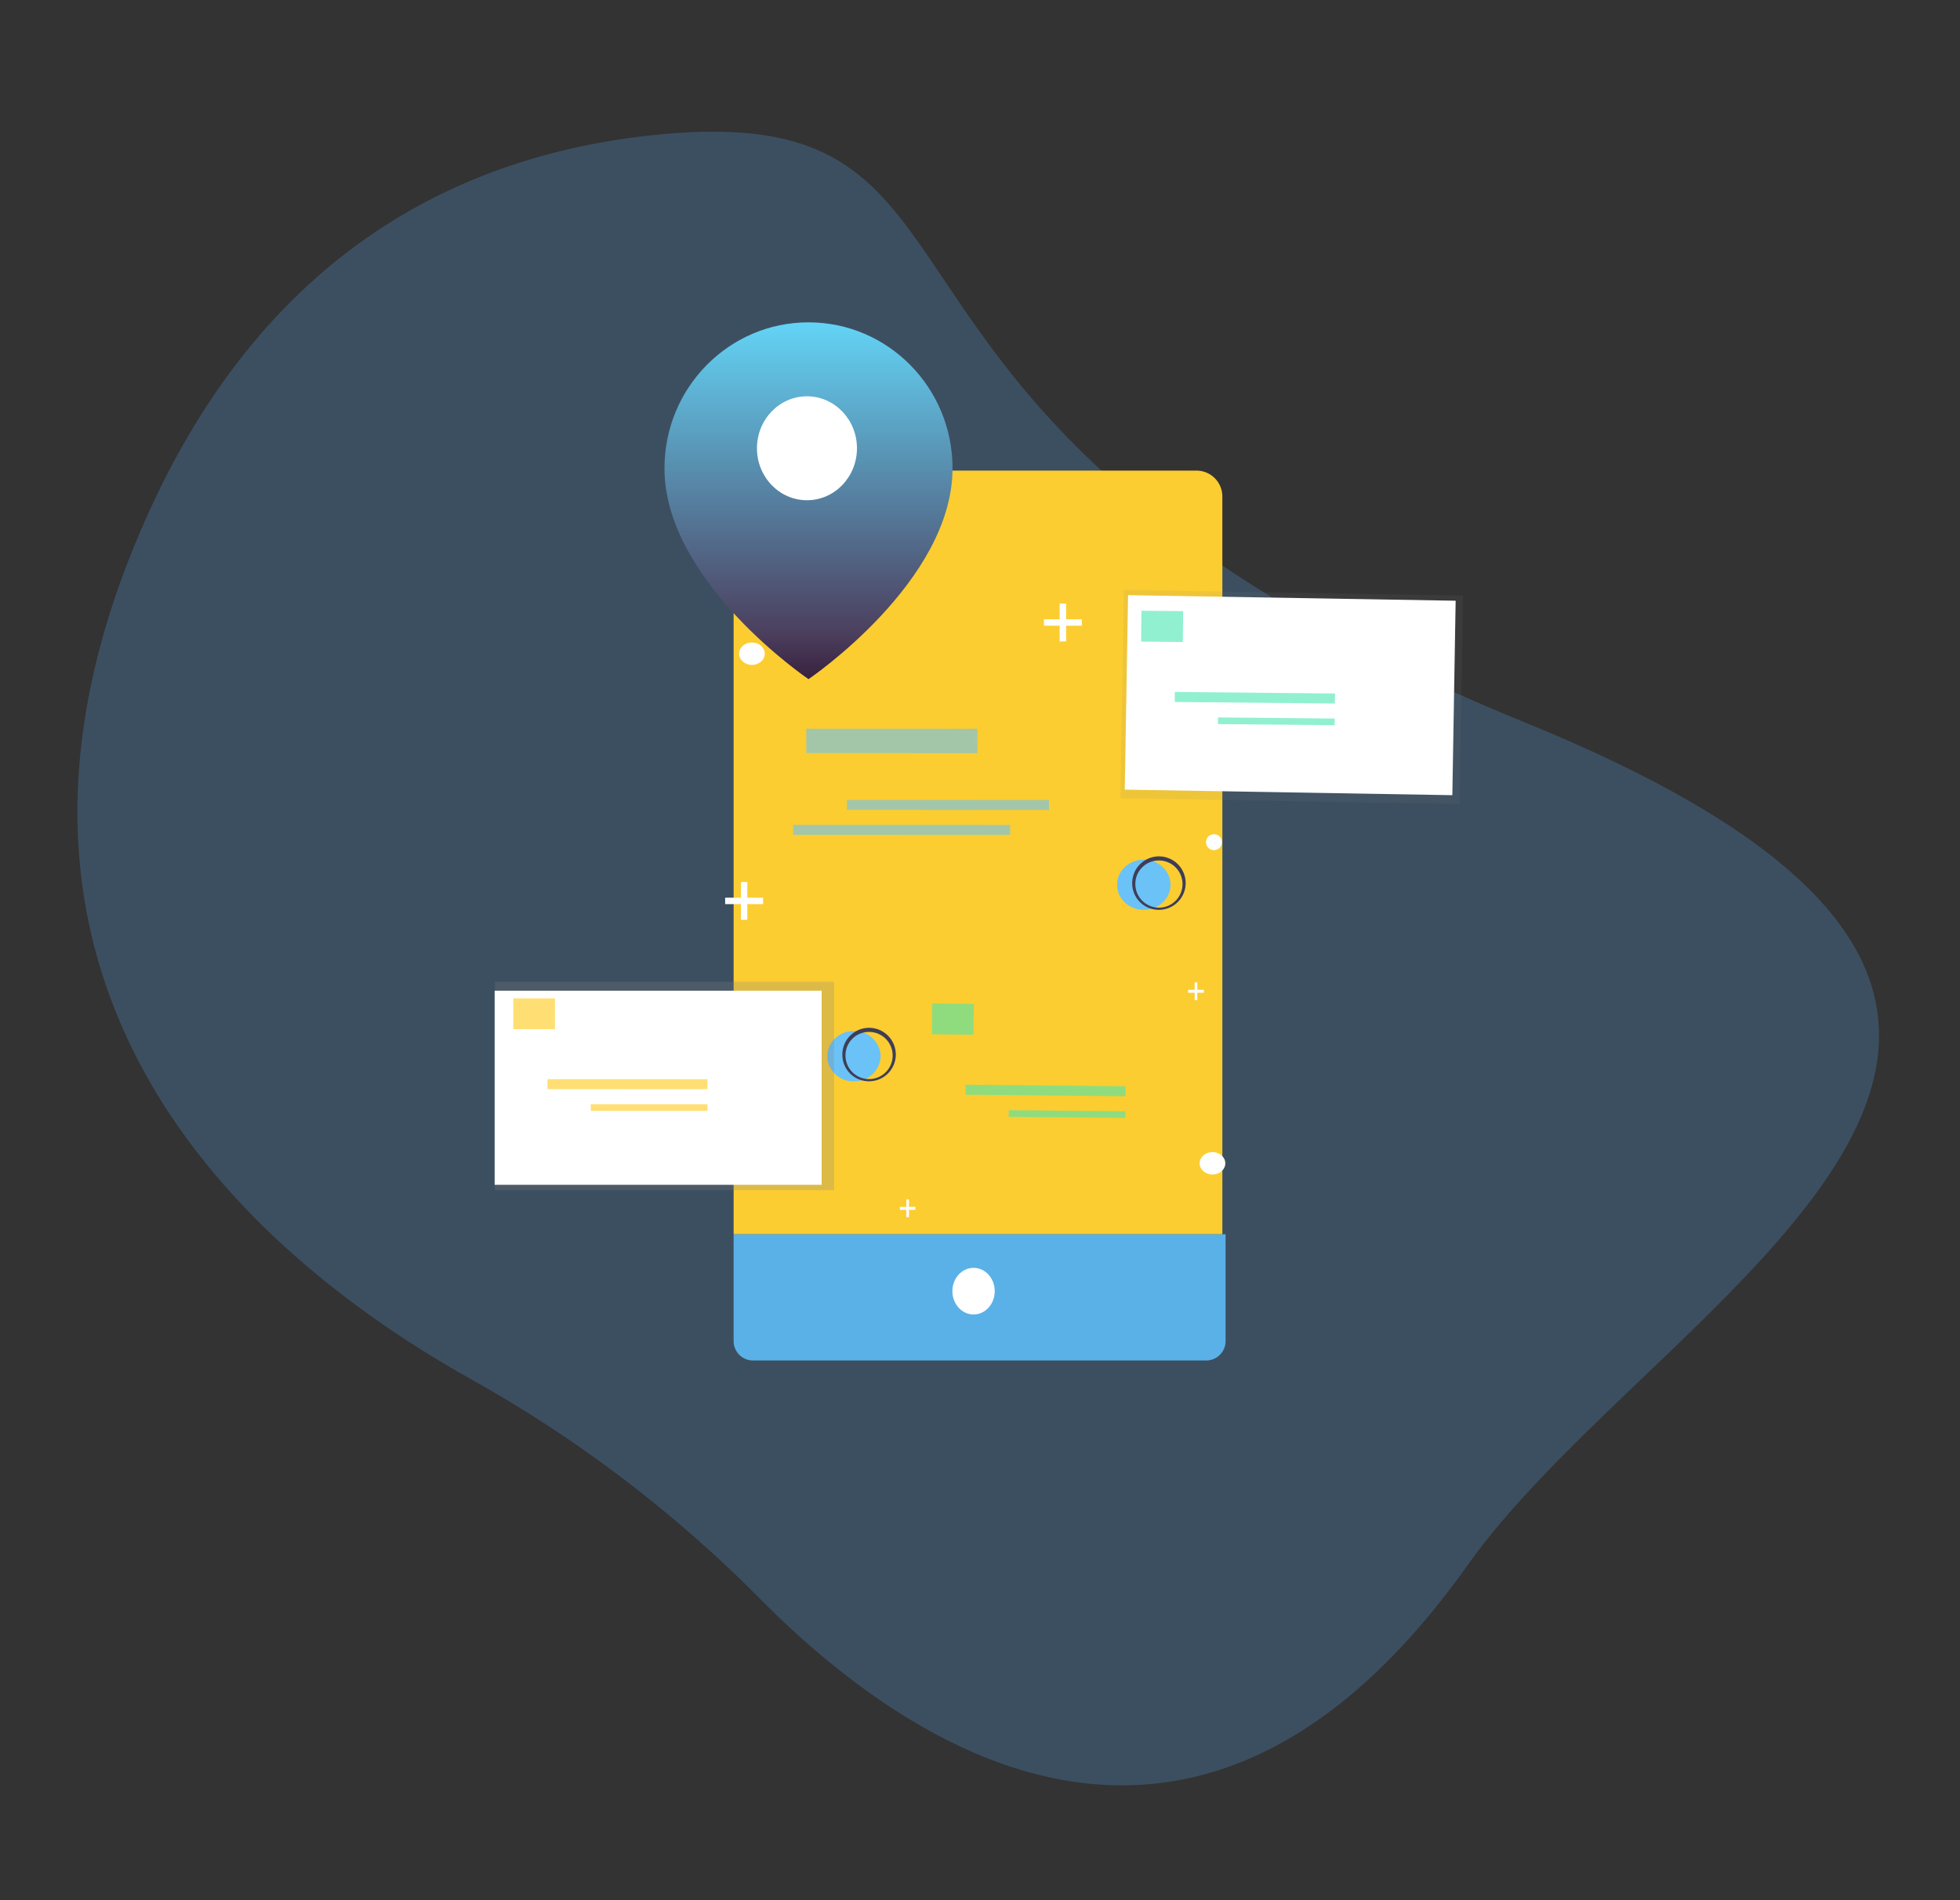 <svg xmlns="http://www.w3.org/2000/svg" xmlns:xlink="http://www.w3.org/1999/xlink" width="605.569" height="587.171" viewBox="0 0 605.569 587.171"><rect x="0" y="0" width="605.569" height="587.171" fill="#333333" stroke="none"/><defs><style>.a{fill:#5eaeff;opacity:0.23;}.b{fill:#fbcd31;}.c{fill:#5dbdf7;opacity:0.89;}.d{fill:url(#a);}.e{fill:#fff;}.f{fill:#6ac2f7;}.g{fill:#3f3d56;}.h{fill:url(#b);}.i{opacity:0.6;}.j{fill:#47e6b1;}.k{fill:url(#c);}.l{fill:#ffca18;}</style><linearGradient id="a" x1="0.5" x2="0.5" y2="1" gradientUnits="objectBoundingBox"><stop offset="0" stop-color="#63d4f6"/><stop offset="0.87" stop-color="#4c3f5e"/><stop offset="1" stop-color="#38213f"/></linearGradient><linearGradient id="b" x1="-11.166" y1="1.736" x2="-11.166" y2="1.122" gradientUnits="objectBoundingBox"><stop offset="0" stop-color="gray" stop-opacity="0.251"/><stop offset="0.54" stop-color="gray" stop-opacity="0.122"/><stop offset="1" stop-color="gray" stop-opacity="0.102"/></linearGradient><linearGradient id="c" x1="-15.963" y1="-0.371" x2="-15.963" y2="-0.985" xlink:href="#b"/></defs><g transform="translate(0 0)"><path class="a" d="M649.756,249.757C437.418,131.171,522.845,40.273,407.314,36.75c-61.077-1.862-125.348,20.14-172.142,97.133-83.649,137.633,5.14,232.743,67.042,277.937a400.433,400.433,0,0,1,80.06,78.158c41.813,53.892,122.25,120.861,218.048,15.931C669.757,429.856,862.1,368.343,649.756,249.757Z" transform="translate(-204.008 54.636) rotate(-7)"/><g transform="translate(152.825 97.043)"><path class="b" d="M8,0H143a8,8,0,0,1,8,8V236a0,0,0,0,1,0,0H0a0,0,0,0,1,0,0V8A8,8,0,0,1,8,0Z" transform="translate(73.839 48.39)"/><path class="c" d="M0,0H152a0,0,0,0,1,0,0V33a6,6,0,0,1-6,6H6a6,6,0,0,1-6-6V0A0,0,0,0,1,0,0Z" transform="translate(73.839 284.39)"/><g transform="translate(52.474 2.568)"><path class="d" d="M93.5,46.609c0,35.085-44.5,65.158-44.5,65.158S4.5,81.694,4.5,46.609C4.5,21.7,24.423,1.5,49,1.5S93.5,21.7,93.5,46.609Z" transform="translate(-4.5 -1.5)"/><path class="e" d="M44.4,26.561c0,8.87-6.917,16.061-15.449,16.061S13.5,35.431,13.5,26.561,20.417,10.5,28.949,10.5,44.4,17.691,44.4,26.561Z" transform="translate(15.072 12.357)"/></g><path class="e" d="M26.582,17.707c0,3.98-2.929,7.207-6.541,7.207S13.5,21.687,13.5,17.707,16.429,10.5,20.041,10.5,26.582,13.727,26.582,17.707Z" transform="translate(127.93 284.258)"/><ellipse class="f" cx="8.258" cy="7.758" rx="8.258" ry="7.758" transform="translate(192.305 168.622)"/><path class="g" d="M493.488,224.7a8.258,8.258,0,1,1,8.257,8.1A8.177,8.177,0,0,1,493.488,224.7Zm.971,0a7.287,7.287,0,1,0,7.285-7.143,7.215,7.215,0,0,0-7.285,7.143Z" transform="translate(-296.501 -48.68)"/><rect class="h" width="64.38" height="104.76" transform="matrix(0.017, -1, 1, 0.017, 193.349, 149.631)"/><rect class="e" width="60.09" height="101.21" transform="matrix(0.017, -1, 1, 0.017, 194.686, 146.973)"/><g class="i" transform="matrix(0.407, -0.914, 0.914, 0.407, 190.729, 112.143)"><rect class="j" width="12.88" height="9.53" transform="translate(18.756 15.609) rotate(-113.45)"/><rect class="j" width="49.44" height="3.09" transform="translate(20.493 66.22) rotate(-113.45)"/><rect class="j" width="36.05" height="2.06" transform="translate(14.346 68.898) rotate(-113.45)"/></g><path class="f" d="M8.258,0a8.02,8.02,0,0,1,8.258,7.758,8.02,8.02,0,0,1-8.258,7.758A8.02,8.02,0,0,1,0,7.758,8.02,8.02,0,0,1,8.258,0Z" transform="translate(102.747 221.594)"/><path class="g" d="M493.488,224.7a8.258,8.258,0,1,1,8.257,8.1A8.177,8.177,0,0,1,493.488,224.7Zm.971,0a7.287,7.287,0,1,0,7.285-7.143,7.215,7.215,0,0,0-7.285,7.143Z" transform="translate(-386.058 4.301)"/><g class="i" transform="translate(86.241 130.109) rotate(-11)"><rect class="f" width="52.88" height="7.53" transform="translate(60.698 17.499) rotate(-168.98)"/><rect class="f" width="62.44" height="3.09" transform="translate(79.059 38.94) rotate(-168.98)"/><rect class="f" width="67.05" height="3.06" transform="translate(65.814 44.209) rotate(-168.98)"/></g><rect class="k" width="64.38" height="104.76" transform="translate(0.094 270.744) rotate(-90)"/><rect class="e" width="59.985" height="101.033" transform="translate(0 269.097) rotate(-90)"/><g class="i" transform="translate(3.977 211.816) rotate(-11)"><rect class="l" width="12.88" height="9.53" transform="translate(12.643 11.816) rotate(-168.98)"/><rect class="l" width="49.44" height="3.09" transform="translate(55.352 39.019) rotate(-168.98)"/><rect class="l" width="36.05" height="2.06" transform="translate(54.077 45.6) rotate(-168.98)"/></g><g class="i" transform="matrix(0.407, -0.914, 0.914, 0.407, 126.068, 233.511)"><rect class="j" width="12.88" height="9.53" transform="translate(18.756 15.609) rotate(-113.45)"/><rect class="j" width="49.44" height="3.09" transform="translate(20.493 66.22) rotate(-113.45)"/><rect class="j" width="36.05" height="2.06" transform="translate(14.346 68.898) rotate(-113.45)"/></g><ellipse class="e" cx="3.97" cy="3.47" rx="3.97" ry="3.47" transform="translate(75.529 101.499)"/><path class="e" d="M146.29,79.4h-4.86V74.54h-1.99V79.4h-4.86v1.99h4.86v4.86h1.99V81.39h4.86Z" transform="translate(35.13 14.931)"/><path class="e" d="M59.23,159.07H54.36V154.2H52.38v4.87H47.51v1.98h4.87v4.87h1.98v-4.87h4.87Z" transform="translate(23.713 21.304)"/><path class="e" d="M139.389,76.816h-2V74.54h-.817v2.276h-2v.932h2v2.276h.817V77.748h2Z" transform="translate(79.716 132.006)"/><path class="e" d="M139.389,76.816h-2V74.54h-.817v2.276h-2v.932h2v2.276h.817V77.748h2Z" transform="translate(-9.369 199.093)"/><ellipse class="e" cx="3.97" cy="3.47" rx="3.97" ry="3.47" transform="translate(217.809 258.988)"/><circle class="e" cx="2.47" cy="2.47" r="2.47" transform="translate(219.778 160.747)"/></g></g></svg>